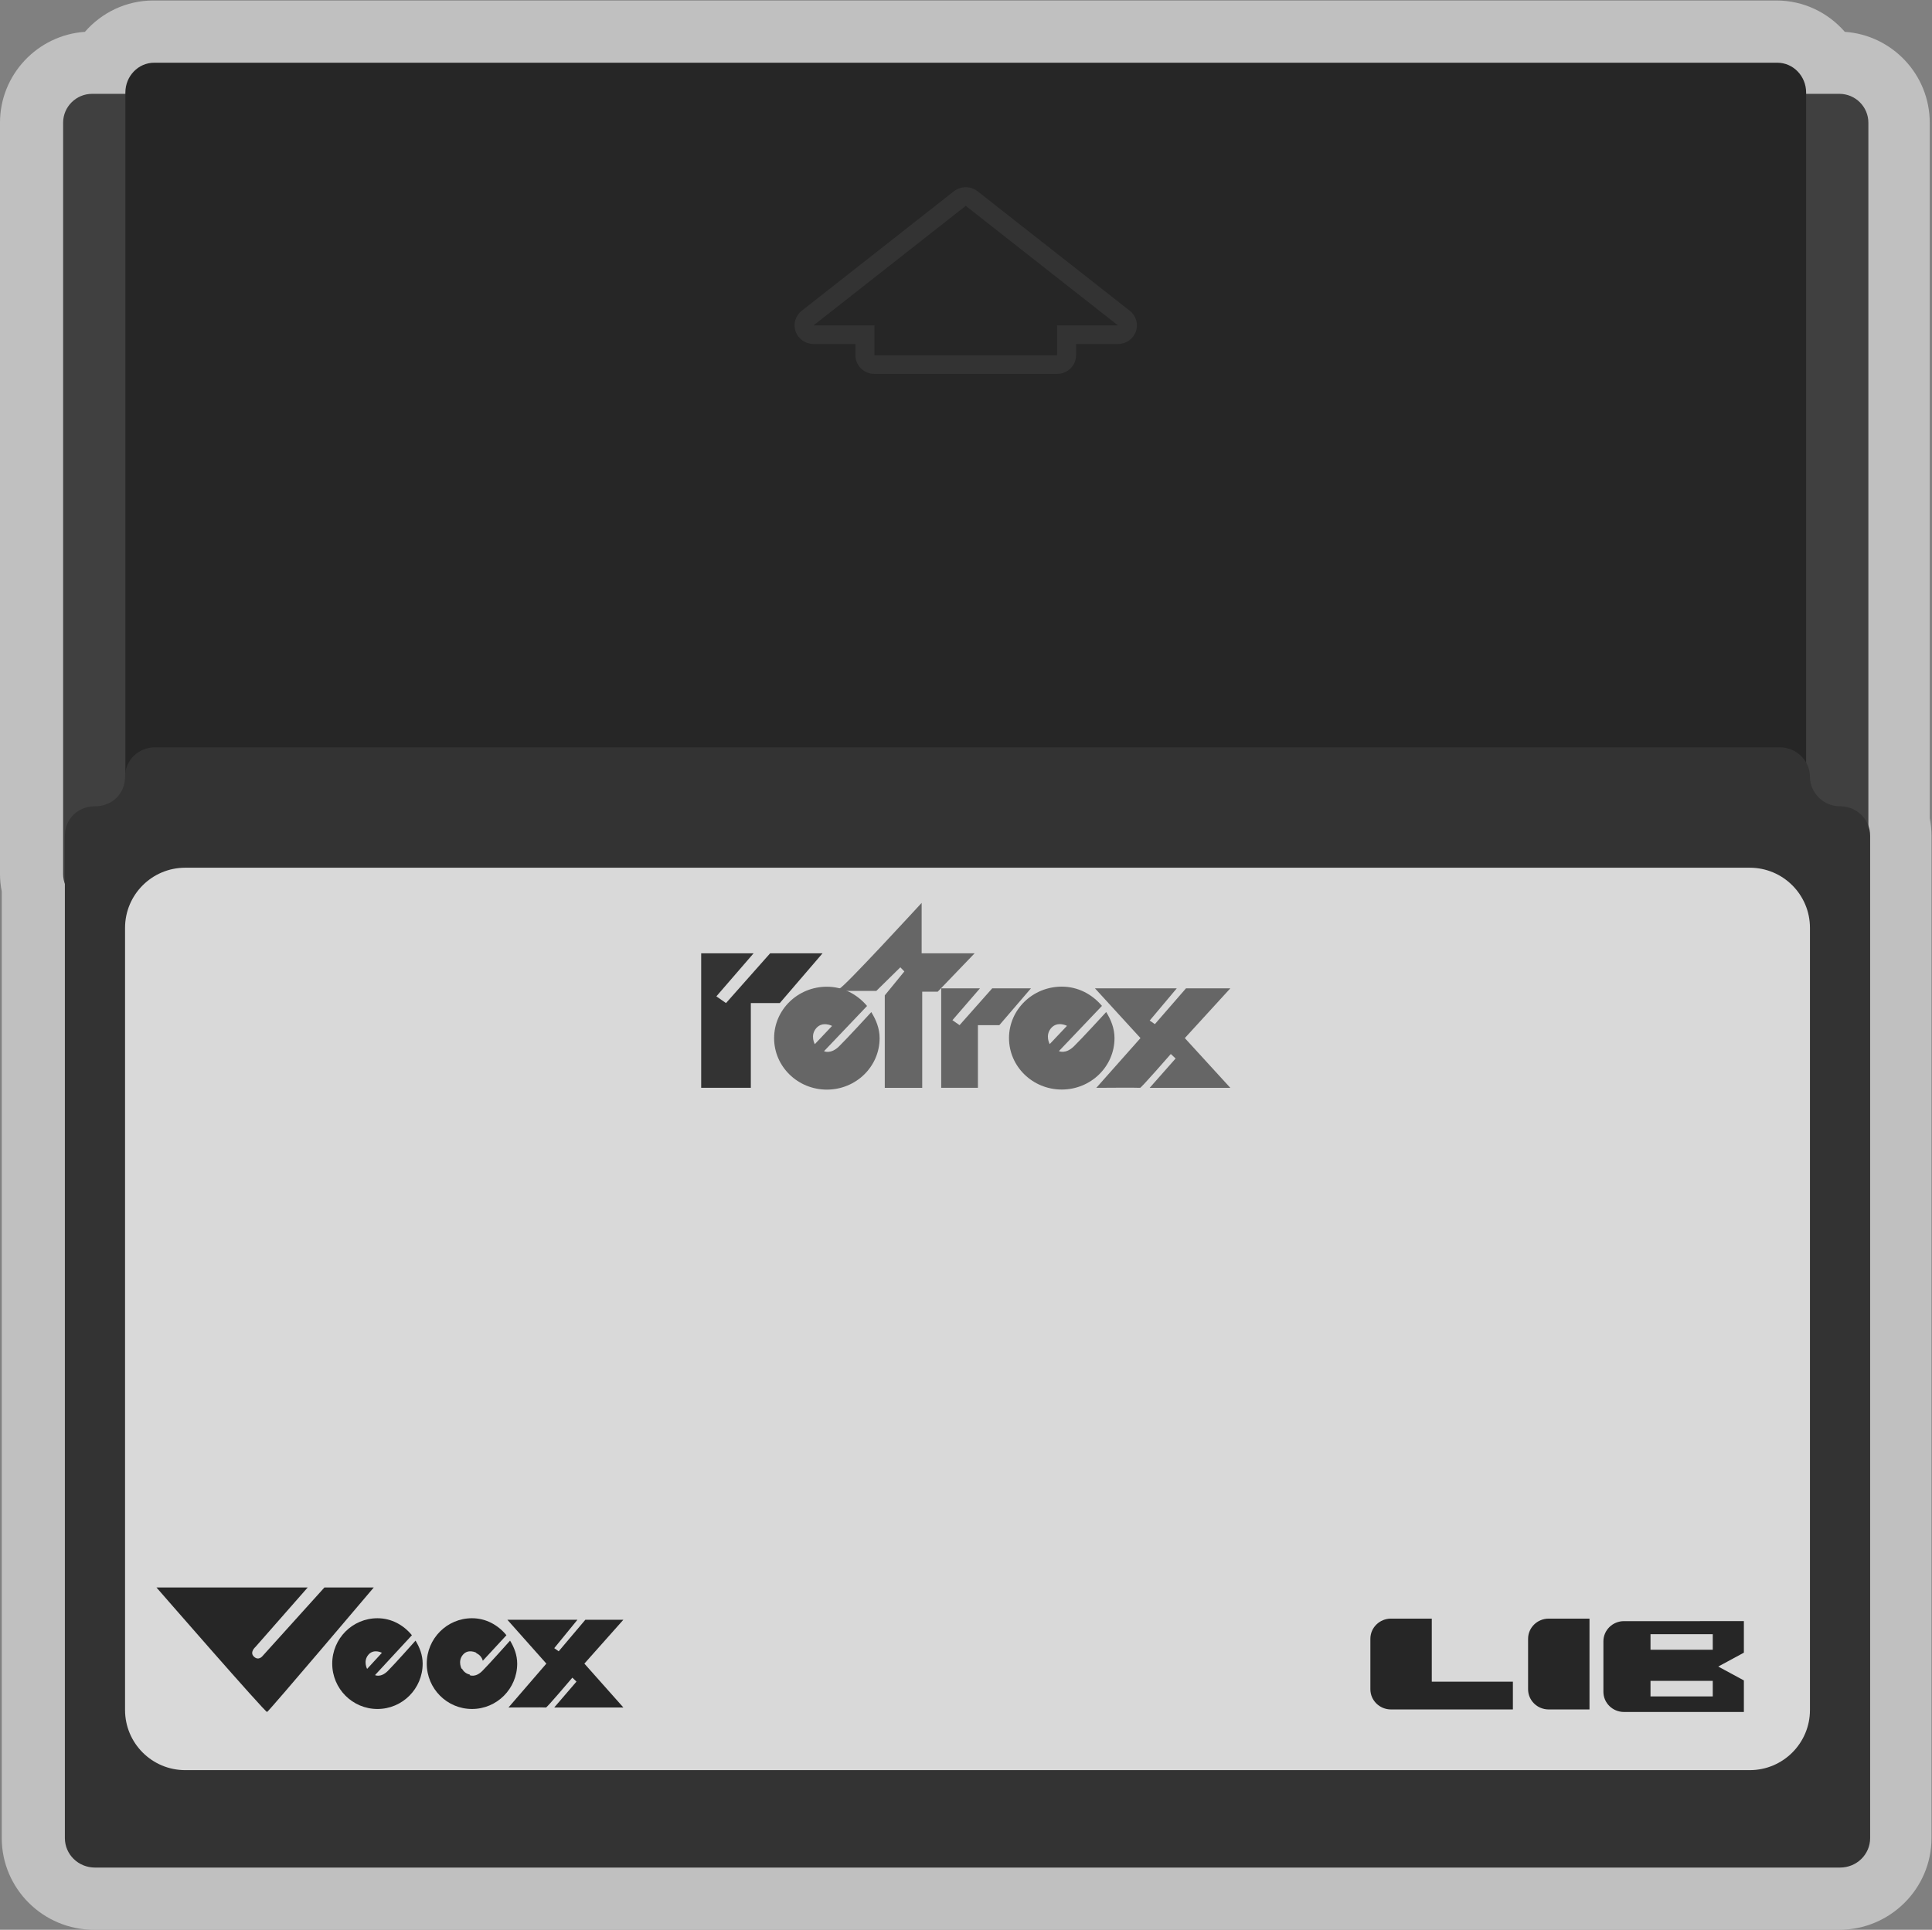 <?xml version="1.0" encoding="UTF-8" standalone="no"?>
<svg
   xmlns:dc="http://purl.org/dc/elements/1.1/"
   xmlns:cc="http://creativecommons.org/ns#"
   xmlns:rdf="http://www.w3.org/1999/02/22-rdf-syntax-ns#"
   xmlns:svg="http://www.w3.org/2000/svg"
   xmlns="http://www.w3.org/2000/svg"
   viewBox="0 0 330.968 330.667"
   height="330.667"
   width="330.968"
   xml:space="preserve"
   id="svg2"
   version="1.1"><rect x="0" y="0" width="330.968" height="330.667" fill="#808080" stroke="none"/><defs
     id="defs6"><clipPath
       id="clipPath18"
       clipPathUnits="userSpaceOnUse"><path
         id="path16"
         d="M 0,256 H 256 V 0 H 0 Z" /></clipPath><clipPath
       id="clipPath26"
       clipPathUnits="userSpaceOnUse"><path
         id="path24"
         d="M 3.887,252 H 252.113 V 4 H 3.887 Z" /></clipPath></defs><g
     transform="matrix(1.333,0,0,-1.333,-5.183,336)"
     id="g10"><g
       id="g12"><g
         clip-path="url(#clipPath18)"
         id="g14"><g
           id="g20"><g
             id="g22" /><g
             id="g34"><g
               style="opacity:0.5"
               id="g32"
               clip-path="url(#clipPath26)"><g
                 id="g30"
                 transform="translate(251.887,146.877)"><path
                   id="path28"
                   style="fill:#ffffff;fill-opacity:1;fill-rule:nonzero;stroke:none"
                   d="m 0,0 v 89.409 c 0,6.186 -4.826,11.268 -10.916,11.686 -2.146,2.468 -5.29,4.028 -8.787,4.028 h -208.594 c -3.497,0 -6.641,-1.56 -8.787,-4.028 -6.09,-0.418 -10.916,-5.5 -10.916,-11.686 V -7.163 c 0,-0.748 0.076,-1.498 0.226,-2.244 v -121.68 c 0,-6.501 5.323,-11.79 11.866,-11.79 h 224.267 c 6.543,0 11.867,5.289 11.867,11.79 V -2.245 C 0.226,-1.498 0.15,-0.747 0,0" /></g></g></g></g><g
           transform="translate(15.729,240)"
           id="g36"><path
             id="path38"
             style="fill:#404040;fill-opacity:1;fill-rule:nonzero;stroke:none"
             d="m 0,0 h 224.543 c 2.059,0 3.728,-1.663 3.728,-3.714 v -96.572 c 0,-2.051 -1.669,-3.714 -3.728,-3.714 H 0 c -2.059,0 -3.729,1.663 -3.729,3.714 V -3.714 C -3.729,-1.663 -2.059,0 0,0" /></g><g
           transform="translate(23.703,244)"
           id="g40"><path
             id="path42"
             style="fill:#262626;fill-opacity:1;fill-rule:nonzero;stroke:none"
             d="m 0,0 h 208.594 c 2.045,0 3.703,-1.719 3.703,-3.84 v -88.32 c 0,-2.121 -1.658,-3.84 -3.703,-3.84 H 0 c -2.045,0 -3.703,1.719 -3.703,3.84 V -3.84 C -3.703,-1.719 -2.045,0 0,0" /></g><g
           transform="translate(23.826,156)"
           id="g44"><path
             id="path46"
             style="fill:#333333;fill-opacity:1;fill-rule:nonzero;stroke:none"
             d="m 0,0 c -2.142,0 -3.867,-1.65 -3.867,-3.789 0,-2.14 -1.619,-3.79 -3.866,-3.79 -2.247,0 -3.867,-1.69 -3.867,-3.789 v -128.843 c 0,-2.099 1.725,-3.789 3.867,-3.789 h 224.266 c 2.142,0 3.867,1.69 3.867,3.789 v 128.843 c 0,2.099 -1.716,3.789 -3.867,3.789 -2.151,0 -3.866,1.744 -3.866,3.79 0,2.045 -1.725,3.789 -3.867,3.789 z" /></g><g
           transform="translate(27.692,140.523)"
           id="g48"><path
             id="path50"
             style="fill:#d9d9d9;fill-opacity:1;fill-rule:nonzero;stroke:none"
             d="m 0,0 h 201.067 c 4.271,0 7.733,-3.462 7.733,-7.733 v -100.534 c 0,-4.271 -3.462,-7.733 -7.733,-7.733 L 0,-116 c -4.271,0 -7.733,3.462 -7.733,7.733 V -7.733 C -7.733,-3.462 -4.271,0 0,0" /></g><g
           transform="translate(128,228)"
           id="g52"><path
             id="path54"
             style="fill:#333333;fill-opacity:1;fill-rule:nonzero;stroke:none"
             d="m 0,0 c -0.54,0 -1.081,-0.175 -1.527,-0.526 l -19.555,-15.36 c -0.811,-0.637 -1.124,-1.707 -0.78,-2.668 0.344,-0.962 1.268,-1.606 2.307,-1.606 h 5.377 v -1.44 c 0,-1.325 1.095,-2.4 2.445,-2.4 h 23.466 c 1.35,0 2.445,1.075 2.445,2.4 v 1.44 h 5.377 c 1.039,0 1.963,0.644 2.307,1.606 0.344,0.961 0.031,2.031 -0.78,2.668 L 1.527,-0.526 C 1.081,-0.175 0.54,0 0,0 m 0,-2.4 19.555,-15.36 h -7.822 v -3.84 h -23.466 v 3.84 h -7.822 L 0,-2.4" /></g><g
           transform="translate(124.846,112.231)"
           id="g56"><path
             id="path58"
             style="fill:#666666;fill-opacity:1;fill-rule:nonzero;stroke:none"
             d="M 0,0 H 4.718 V 8.055 H 7.47 l 4.063,4.731 H 6.553 L 2.359,8.055 1.442,8.694 4.98,12.786 H 0 Z" /></g><g
           transform="translate(94,112.231)"
           id="g60"><path
             id="path62"
             style="fill:#333333;fill-opacity:1;fill-rule:nonzero;stroke:none"
             d="m 0,0 h 6.38 v 10.893 h 3.722 l 5.494,6.397 H 8.861 L 3.19,10.893 1.95,11.757 6.735,17.29 H 0 Z" /></g><g
           transform="translate(108.787,119.899)"
           id="g64"><path
             id="path66"
             style="fill:#666666;fill-opacity:1;fill-rule:nonzero;stroke:none"
             d="m 0,0 c 0.814,0.939 2.035,0.289 2.035,0.289 l -2.22,-2.347 c 0,0 -0.629,1.119 0.185,2.058 M 7.074,2.064 C 6.844,1.812 3.954,-1.341 2.923,-2.347 1.85,-3.394 0.999,-2.96 0.999,-2.96 L 6.53,2.852 C 5.286,4.329 3.476,5.328 1.364,5.328 c -3.744,0 -6.779,-2.961 -6.779,-6.614 0,-3.652 3.035,-6.613 6.779,-6.613 3.744,0 6.779,2.961 6.779,6.613 0,1.25 -0.451,2.353 -1.069,3.35" /></g><g
           transform="translate(138.974,119.909)"
           id="g68"><path
             id="path70"
             style="fill:#666666;fill-opacity:1;fill-rule:nonzero;stroke:none"
             d="m 0,0 c 0.814,0.939 2.035,0.289 2.035,0.289 l -2.22,-2.347 c 0,0 -0.629,1.119 0.185,2.058 M 7.074,2.064 C 6.844,1.812 3.954,-1.341 2.923,-2.347 1.85,-3.394 0.999,-2.96 0.999,-2.96 L 6.53,2.852 C 5.286,4.329 3.476,5.328 1.364,5.328 c -3.744,0 -6.779,-2.961 -6.779,-6.614 0,-3.652 3.035,-6.613 6.779,-6.613 3.744,0 6.779,2.961 6.779,6.613 0,1.25 -0.451,2.353 -1.069,3.35" /></g><g
           transform="translate(111.791,125.016)"
           id="g72"><path
             id="path74"
             style="fill:#666666;fill-opacity:1;fill-rule:nonzero;stroke:none"
             d="m 0,0 c 0.357,-0.102 10.54,10.984 10.54,10.984 v -6.48 h 6.808 L 12.612,-0.424 H 10.614 V -12.786 H 5.803 V -0.901 L 8.319,2.175 7.801,2.705 4.717,-0.328 h -5.205 z" /></g><g
           transform="translate(144.608,125.016)"
           id="g76"><path
             id="path78"
             style="fill:#666666;fill-opacity:1;fill-rule:nonzero;stroke:none"
             d="M 0,0 H 10.509 L 7.031,-4.141 7.697,-4.599 11.694,0 h 5.698 l -5.846,-6.393 5.846,-6.393 H 7.031 l 3.33,3.77 -0.616,0.577 c 0,0 -3.824,-4.386 -3.948,-4.347 -0.123,0.039 -5.624,0 -5.624,0 l 5.674,6.393 z" /></g><g
           transform="translate(187.891,35.892)"
           id="g80"><path
             id="path82"
             style="fill:#262626;fill-opacity:1;fill-rule:nonzero;stroke:none"
             d="m 0,0 v 8.108 h -5.243 c -1.462,0 -2.648,-1.162 -2.648,-2.594 v -6.487 c 0,-1.433 1.186,-2.595 2.648,-2.595 H -1.324 0 10.424 V 0 Z" /></g><path
           id="path84"
           style="fill:#262626;fill-opacity:1;fill-rule:nonzero;stroke:none"
           d="m 224,40 h -8 v 2 h 8 z m 0,-6 h -8 v 2 h 8 z m -11.406,9.676 c -1.462,0 -2.647,-1.162 -2.647,-2.595 v -6.486 c 0,-1.433 1.185,-2.595 2.647,-2.595 H 228 v 4.054 l -3.296,1.784 3.296,1.784 v 4.054 z" /><g
           transform="translate(208.159,44)"
           id="g86"><path
             id="path88"
             style="fill:#262626;fill-opacity:1;fill-rule:nonzero;stroke:none"
             d="m 0,0 h -5.243 c -1.462,0 -2.648,-1.162 -2.648,-2.595 v -6.486 c 0,-1.433 1.186,-2.595 2.648,-2.595 H 0 Z" /></g><g
           transform="translate(51.226,39.35)"
           id="g90"><path
             id="path92"
             style="fill:#262626;fill-opacity:1;fill-rule:nonzero;stroke:none"
             d="m 0,0 c 0.698,0.828 1.745,0.255 1.745,0.255 l -1.903,-2.07 c 0,0 -0.54,0.987 0.158,1.815 M 6.064,1.82 C 5.867,1.598 3.39,-1.183 2.506,-2.07 1.586,-2.993 0.857,-2.611 0.857,-2.611 L 5.598,2.515 C 4.532,3.818 2.98,4.699 1.169,4.699 c -3.209,0 -5.811,-2.611 -5.811,-5.833 0,-3.221 2.602,-5.833 5.811,-5.833 3.21,0 5.811,2.612 5.811,5.833 0,1.103 -0.386,2.075 -0.916,2.954" /></g><g
           transform="translate(69.09,43.855)"
           id="g94"><path
             id="path96"
             style="fill:#262626;fill-opacity:1;fill-rule:nonzero;stroke:none"
             d="M 0,0 H 9.009 L 6.027,-3.652 6.598,-4.056 10.025,0 H 14.91 L 9.898,-5.638 14.91,-11.277 H 6.027 l 2.856,3.325 -0.529,0.509 c 0,0 -3.278,-3.868 -3.384,-3.834 -0.106,0.035 -4.822,0 -4.822,0 l 4.864,5.638 z" /></g><g
           transform="translate(69.439,41.171)"
           id="g98"><path
             id="path100"
             style="fill:#262626;fill-opacity:1;fill-rule:nonzero;stroke:none"
             d="m 0,0 c -0.198,-0.222 -2.674,-3.003 -3.558,-3.89 -0.92,-0.924 -1.65,-0.541 -1.65,-0.541 l 0.06,0.064 c -0.454,0.081 -0.834,0.375 -1.034,0.776 l -0.041,-0.044 c 0,0 -0.539,0.987 0.159,1.815 0.698,0.828 1.744,0.254 1.744,0.254 l -0.037,-0.041 c 0.42,-0.17 0.741,-0.534 0.854,-0.981 l 3.036,3.283 c -1.066,1.302 -2.618,2.184 -4.428,2.184 -3.21,0 -5.812,-2.612 -5.812,-5.833 0,-3.222 2.602,-5.833 5.812,-5.833 3.209,0 5.811,2.611 5.811,5.833 C 0.916,-1.852 0.529,-0.879 0,0" /></g><g
           transform="translate(24,48)"
           id="g102"><path
             id="path104"
             style="fill:#262626;fill-opacity:1;fill-rule:nonzero;stroke:none"
             d="M 0,0 C 0,0 13.986,-16.075 14.211,-16 14.437,-15.924 27.92,0 27.92,0 h -6.34 l -7.97,-8.83 c 0,0 -0.498,-0.623 -1.09,-0.057 -0.593,0.566 0.197,1.246 0.197,1.246 L 19.428,0 Z" /></g></g></g></g></svg>